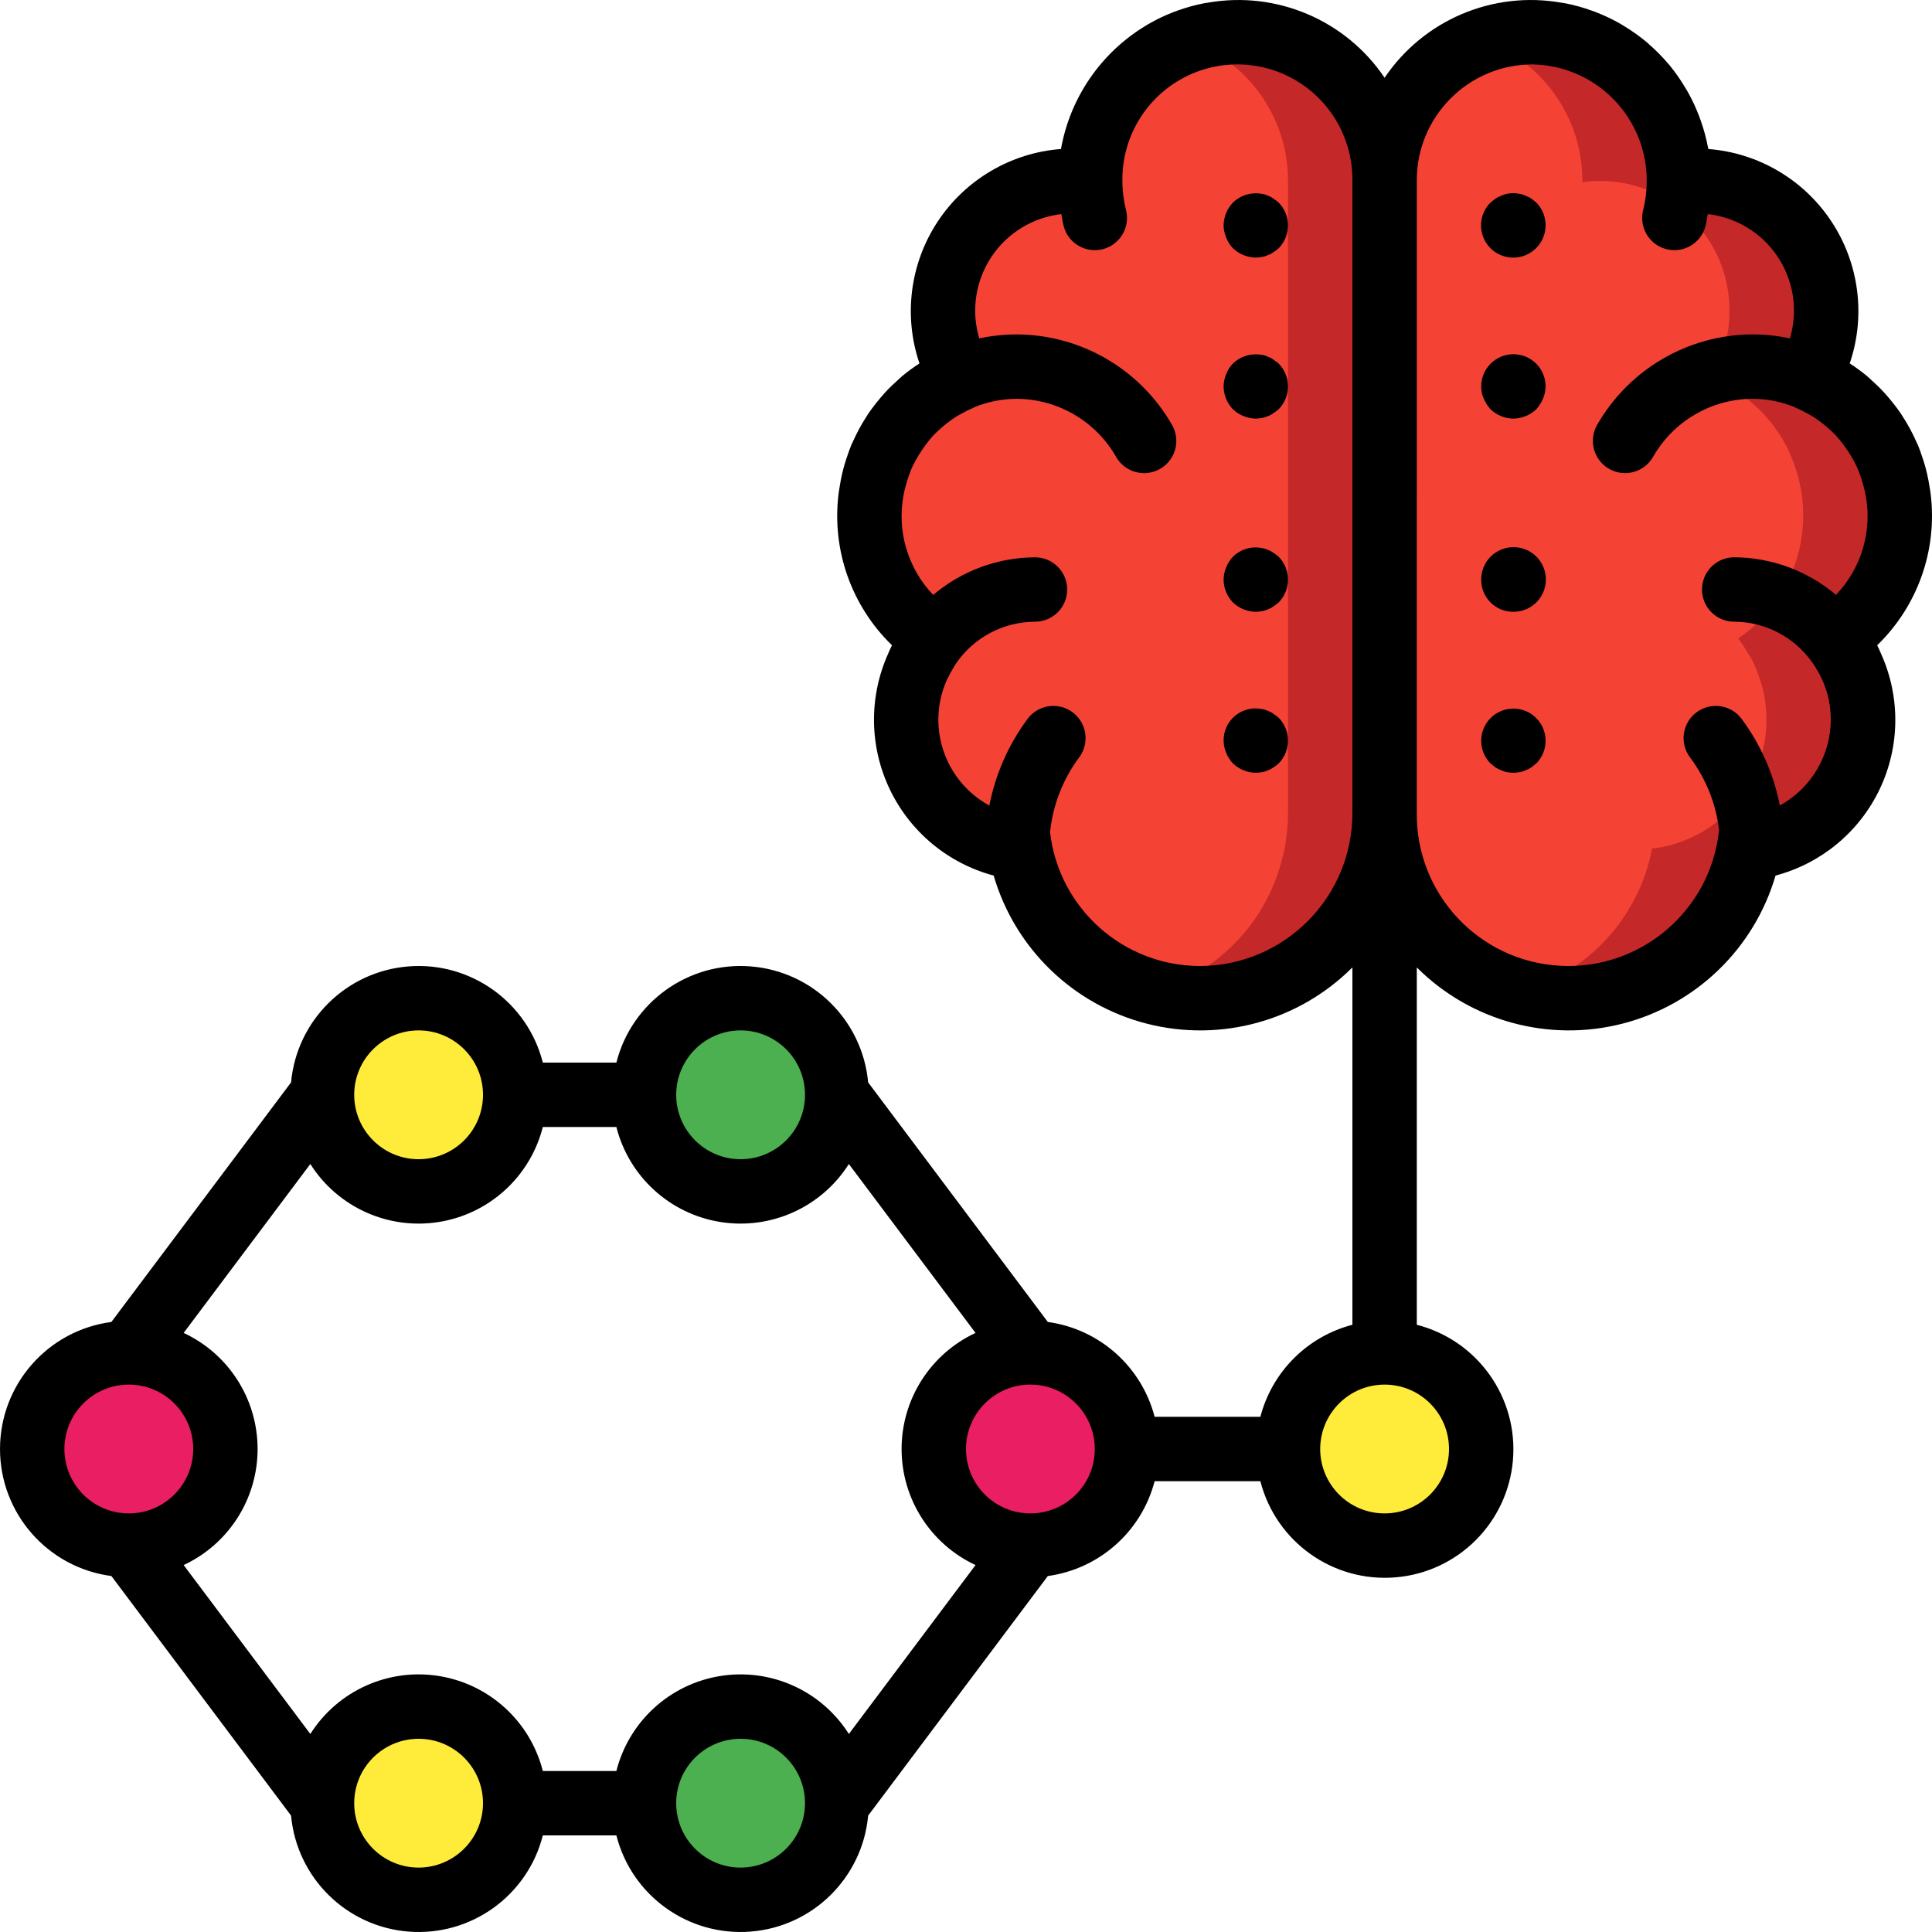 <?xml version="1.0" encoding="iso-8859-1"?>
<!-- Generator: Adobe Illustrator 19.0.0, SVG Export Plug-In . SVG Version: 6.00 Build 0)  -->
<svg version="1.1" id="Capa_1" xmlns="http://www.w3.org/2000/svg" xmlns:xlink="http://www.w3.org/1999/xlink" x="0px" y="0px"
	 viewBox="0 0 512.005 512.005" style="enable-background:new 0 0 512.005 512.005;" xml:space="preserve">
<g>
	<g transform="translate(1)">
		<path style="fill:#F44335;" d="M492.058,183.81c0.447,2.277,0.675,4.592,0.683,6.912c0.016,17.029-12.43,31.507-29.269,34.048
			c-0.339,0.057-0.685,0.057-1.024,0c-3.573,19.387-18.511,34.691-37.805,38.733c-19.295,4.042-39.119-3.979-50.173-20.301
			c-5.573-8.237-8.546-17.958-8.533-27.904c0.013,9.946-2.96,19.667-8.533,27.904c-11.043,16.296-30.827,24.32-50.102,20.319
			c-19.275-4.001-34.231-19.235-37.877-38.581c-0.346-0.027-0.688-0.084-1.024-0.171c-16.839-2.541-29.285-17.019-29.269-34.048
			c0.007-2.32,0.236-4.635,0.683-6.912c0.49-2.218,1.175-4.388,2.048-6.485c0.298-0.855,0.669-1.683,1.109-2.475
			c0.341-0.597,0.683-1.109,1.024-1.707c0-0.085,0.171-0.171,0.171-0.171c0.696-1.286,1.495-2.513,2.389-3.669
			c0-0.023,0.008-0.045,0.024-0.061c0.016-0.016,0.038-0.025,0.061-0.024c-10.804-7.367-17.259-19.606-17.238-32.683
			c0-1.28,0.085-2.475,0.171-3.669c0-0.341,0.085-0.683,0.085-0.939c0.094-0.889,0.236-1.772,0.427-2.645
			c0.576-3.089,1.521-6.097,2.816-8.96c0.341-0.853,0.768-1.707,1.109-2.475c0.085-0.085,0.085-0.171,0.171-0.171
			c0.515-1.043,1.114-2.042,1.792-2.987c0.605-0.944,1.26-1.856,1.963-2.731c0.512-0.683,1.109-1.28,1.707-1.963
			c0.085-0.085,0.171-0.256,0.256-0.341c0.597-0.597,1.28-1.28,1.963-1.877c2.055-1.946,4.315-3.663,6.741-5.12
			c0,0,0.085-0.171,0.171-0.085c1.638-0.961,3.35-1.788,5.12-2.475c0-0.085-0.085-0.085-0.085-0.171
			c-3.232-5.29-4.917-11.38-4.864-17.579c-0.056-18.916,15.218-34.304,34.133-34.389c1.628-0.014,3.254,0.1,4.864,0.341V47.96
			c-0.083-13.987,7.332-26.948,19.432-33.965s27.031-7.018,39.131,0c12.1,7.018,19.514,19.978,19.432,33.965
			c-0.155-14.035,7.243-27.071,19.373-34.134c12.13-7.063,27.119-7.063,39.249,0c12.13,7.063,19.528,20.099,19.373,34.134v0.341
			c1.61-0.241,3.236-0.355,4.864-0.341c18.916,0.086,34.189,15.473,34.133,34.389c0.053,6.199-1.632,12.289-4.864,17.579
			c0,0.085-0.085,0.085-0.085,0.171c1.77,0.686,3.482,1.514,5.12,2.475c0.085-0.085,0.171,0.085,0.171,0.085
			c2.426,1.457,4.687,3.174,6.741,5.12c0.683,0.597,1.365,1.28,1.963,1.877c0.085,0.085,0.171,0.256,0.256,0.341
			c0.597,0.683,1.195,1.28,1.707,1.963c0.702,0.875,1.357,1.786,1.963,2.731c0.678,0.945,1.277,1.944,1.792,2.987
			c0.085,0,0.085,0.085,0.171,0.171c0.341,0.768,0.768,1.621,1.109,2.475c1.295,2.863,2.24,5.871,2.816,8.96
			c0.191,0.873,0.333,1.756,0.427,2.645c0,0.256,0.085,0.597,0.085,0.939c0.085,1.195,0.171,2.389,0.171,3.669
			c0.021,13.077-6.434,25.315-17.237,32.683c0.023,0,0.045,0.008,0.061,0.024c0.016,0.016,0.025,0.038,0.024,0.061
			c0.894,1.157,1.693,2.384,2.389,3.669c0,0,0.171,0.085,0.171,0.171c0.341,0.597,0.683,1.109,1.024,1.707
			c0.44,0.791,0.812,1.619,1.109,2.475C490.883,179.422,491.569,181.592,492.058,183.81z"/>
		<g>
			<circle style="fill:#E91E63;" cx="33.136" cy="384.002" r="25.6"/>
			<circle style="fill:#E91E63;" cx="272.069" cy="384.002" r="25.6"/>
		</g>
		<g>
			<circle style="fill:#FFEB3A;" cx="365.936" cy="384.002" r="25.6"/>
			<circle style="fill:#FFEB3A;" cx="109.936" cy="477.869" r="25.6"/>
			<circle style="fill:#FFEB3A;" cx="109.936" cy="290.136" r="25.6"/>
		</g>
		<g>
			<circle style="fill:#4CAF50;" cx="195.269" cy="477.869" r="25.6"/>
			<circle style="fill:#4CAF50;" cx="195.269" cy="290.136" r="25.6"/>
		</g>
		<g>
			<path style="fill:#C52828;" d="M492.058,183.81c0.447,2.277,0.675,4.592,0.683,6.912c0.016,17.029-12.43,31.507-29.269,34.048
				c-0.339,0.057-0.685,0.057-1.024,0c-4.297,23.02-24.369,39.723-47.787,39.765c-4.267,0.001-8.515-0.573-12.629-1.707
				c17.881-5.062,31.362-19.799,34.816-38.059c0.339,0.057,0.685,0.057,1.024,0c16.839-2.541,29.285-17.019,29.269-34.048
				c-0.007-2.32-0.236-4.635-0.683-6.912c-0.489-2.218-1.175-4.388-2.048-6.485c-0.298-0.855-0.669-1.683-1.109-2.475
				c-0.341-0.597-0.683-1.109-1.024-1.707c0-0.085-0.171-0.171-0.171-0.171c-0.696-1.286-1.495-2.513-2.389-3.669
				c0-0.023-0.008-0.045-0.024-0.061c-0.016-0.016-0.038-0.025-0.061-0.024c10.804-7.367,17.258-19.606,17.237-32.683
				c0-1.28-0.085-2.475-0.171-3.669c0-0.341-0.085-0.683-0.085-0.939c-0.094-0.889-0.236-1.772-0.427-2.645
				c-0.576-3.089-1.521-6.097-2.816-8.96c-0.341-0.853-0.768-1.707-1.109-2.475c-0.085-0.085-0.085-0.171-0.171-0.171
				c-0.515-1.043-1.114-2.042-1.792-2.987c-0.605-0.944-1.26-1.856-1.963-2.731c-0.512-0.683-1.109-1.28-1.707-1.963
				c-0.085-0.085-0.171-0.256-0.256-0.341c-0.597-0.597-1.28-1.28-1.963-1.877c-2.055-1.946-4.315-3.663-6.741-5.12
				c0,0-0.085-0.171-0.171-0.085c-1.638-0.961-3.35-1.788-5.12-2.475c0-0.085,0.085-0.085,0.085-0.171
				c3.232-5.29,4.917-11.38,4.864-17.579c0.056-18.916-15.218-34.304-34.133-34.389c-1.628-0.014-3.254,0.1-4.864,0.341V47.96
				c0.077-16.714-10.436-31.644-26.197-37.205c4.104-1.482,8.436-2.232,12.8-2.219c10.401,0.05,20.356,4.234,27.671,11.629
				c7.315,7.395,11.39,17.394,11.327,27.795v0.341c1.61-0.241,3.236-0.355,4.864-0.341c18.916,0.086,34.189,15.473,34.133,34.389
				c0.053,6.199-1.632,12.289-4.864,17.579c0,0.085-0.085,0.085-0.085,0.171c1.77,0.686,3.482,1.514,5.12,2.475
				c0.085-0.085,0.171,0.085,0.171,0.085c2.426,1.457,4.687,3.174,6.741,5.12c0.683,0.597,1.365,1.28,1.963,1.877
				c0.085,0.085,0.171,0.256,0.256,0.341c0.597,0.683,1.195,1.28,1.707,1.963c0.702,0.875,1.357,1.786,1.963,2.731
				c0.678,0.945,1.277,1.944,1.792,2.987c0.085,0,0.085,0.085,0.171,0.171c0.341,0.768,0.768,1.621,1.109,2.475
				c1.295,2.863,2.24,5.871,2.816,8.96c0.191,0.873,0.333,1.756,0.427,2.645c0,0.256,0.085,0.597,0.085,0.939
				c0.085,1.195,0.171,2.389,0.171,3.669c0.021,13.077-6.434,25.315-17.237,32.683c0.023,0,0.045,0.008,0.061,0.024
				c0.016,0.016,0.025,0.038,0.024,0.061c0.894,1.157,1.693,2.384,2.389,3.669c0,0,0.171,0.085,0.171,0.171
				c0.341,0.597,0.683,1.109,1.024,1.707c0.44,0.791,0.812,1.619,1.109,2.475C490.883,179.422,491.569,181.592,492.058,183.81z"/>
			<path style="fill:#C52828;" d="M365.936,47.96v167.339c0.013,9.946-2.96,19.667-8.533,27.904
				c-11.653,17.196-32.949,25.084-52.992,19.627c11.168-3.09,20.875-10.045,27.392-19.627c5.573-8.237,8.546-17.958,8.533-27.904
				V47.96c0.04-16.702-10.459-31.613-26.197-37.205c4.104-1.481,8.436-2.232,12.8-2.219C348.573,8.703,366.003,26.325,365.936,47.96
				z"/>
		</g>
	</g>
	<g>
		<path d="M29.52,417.669l47.615,63.486c1.512,16.466,14.666,29.448,31.15,30.745s31.505-9.47,35.573-25.497h19.49
			c4.068,16.026,19.089,26.792,35.573,25.496s29.637-14.278,31.15-30.743l47.615-63.486c13.655-1.872,24.832-11.796,28.307-25.133
			h28.023c4.129,16.101,19.277,26.87,35.841,25.481c16.564-1.389,29.706-14.531,31.095-31.095
			c1.389-16.564-9.38-31.711-25.481-35.841v-94.704c14.25,14.239,34.954,19.906,54.47,14.91
			c19.516-4.997,34.948-19.917,40.602-39.252c12.128-3.21,22.228-11.596,27.612-22.927c5.384-11.331,5.507-24.458,0.336-35.888
			c-0.325-0.759-0.643-1.526-1.011-2.216c10.73-10.387,15.977-25.2,14.178-40.025c-0.076-0.668-0.198-1.32-0.301-1.98
			c-0.177-1.121-0.378-2.23-0.631-3.323c-0.186-0.816-0.392-1.62-0.619-2.42c-0.245-0.854-0.525-1.691-0.816-2.524
			c-0.316-0.917-0.622-1.834-0.992-2.726c-0.147-0.351-0.327-0.683-0.481-1.03c-1.003-2.261-2.181-4.439-3.525-6.516
			c-0.183-0.283-0.35-0.576-0.538-0.854c-0.67-0.99-1.39-1.936-2.133-2.872c-0.341-0.431-0.689-0.855-1.043-1.273
			c-0.703-0.824-1.414-1.634-2.173-2.409c-0.664-0.683-1.368-1.32-2.07-1.963c-0.523-0.472-1.011-0.977-1.557-1.427
			c-1.449-1.199-2.967-2.312-4.547-3.332l-0.029-0.021c4.281-12.597,2.502-26.466-4.82-37.575
			c-7.322-11.109-19.366-18.212-32.63-19.245c-0.026-0.147-0.087-0.282-0.115-0.428c-0.452-2.388-1.085-4.738-1.896-7.03
			c-0.15-0.431-0.303-0.856-0.466-1.28c-0.847-2.229-1.861-4.392-3.031-6.47c-0.194-0.343-0.406-0.67-0.608-1.008
			c-1.244-2.106-2.646-4.114-4.195-6.007c-0.115-0.139-0.245-0.263-0.361-0.401c-1.573-1.853-3.285-3.584-5.119-5.179
			c-0.172-0.15-0.328-0.313-0.502-0.461c-1.862-1.559-3.84-2.974-5.917-4.232c-0.336-0.206-0.664-0.418-1.006-0.617
			c-2.067-1.194-4.221-2.23-6.445-3.098c-0.394-0.154-0.789-0.295-1.188-0.439c-2.301-0.84-4.665-1.497-7.07-1.966
			c-0.327-0.062-0.66-0.097-0.989-0.153c-18.192-3.227-36.577,4.566-46.908,19.883c-10.322-15.306-28.689-23.101-46.869-19.89
			c-0.334,0.057-0.671,0.091-1.003,0.155c-2.404,0.467-4.768,1.123-7.07,1.961c-0.379,0.137-0.753,0.271-1.127,0.417
			c-2.267,0.879-4.463,1.933-6.568,3.151c-0.247,0.144-0.483,0.298-0.727,0.446c-11.819,7.147-19.983,19.042-22.403,32.64
			c-13.275,1.017-25.334,8.115-32.668,19.227c-7.334,11.112-9.118,24.991-4.833,37.597l-0.029,0.021
			c-1.58,1.021-3.098,2.133-4.547,3.332c-0.545,0.449-1.034,0.954-1.557,1.427c-0.703,0.643-1.407,1.28-2.07,1.963
			c-0.759,0.775-1.47,1.585-2.173,2.409c-0.355,0.419-0.703,0.844-1.043,1.273c-0.742,0.936-1.463,1.883-2.133,2.872
			c-0.188,0.278-0.355,0.572-0.538,0.854c-1.344,2.076-2.522,4.255-3.525,6.516c-0.155,0.347-0.334,0.679-0.481,1.03
			c-0.37,0.892-0.676,1.809-0.992,2.726c-0.291,0.834-0.57,1.67-0.816,2.524c-0.227,0.801-0.432,1.604-0.619,2.42
			c-0.253,1.094-0.454,2.203-0.631,3.323c-0.102,0.66-0.225,1.311-0.301,1.98c-1.798,14.824,3.445,29.635,14.17,40.025
			c-0.391,0.746-0.726,1.528-1.056,2.313c-5.101,11.43-4.936,24.522,0.452,35.82s15.456,19.667,27.549,22.899
			c5.654,19.336,21.087,34.255,40.602,39.252s40.22-0.671,54.47-14.91v94.704c-11.947,3.112-21.276,12.442-24.388,24.388H305.99
			c-3.474-13.337-14.651-23.261-28.306-25.133L230.07,286.85c-1.512-16.466-14.665-29.449-31.15-30.745
			c-16.484-1.296-31.506,9.471-35.573,25.498h-19.49c-4.068-16.026-19.089-26.792-35.573-25.496s-29.637,14.278-31.15,30.743
			L29.52,350.336c-16.892,2.228-29.518,16.628-29.518,33.667S12.628,415.441,29.52,417.669z M48.672,353.241l33.571-44.761
			c7.259,11.459,20.639,17.5,34.035,15.367c13.396-2.133,24.238-12.031,27.579-25.178h19.49
			c3.341,13.146,14.183,23.045,27.579,25.177s26.776-3.908,34.035-15.367l33.571,44.761c-11.955,5.575-19.597,17.571-19.597,30.761
			c0,13.191,7.642,25.187,19.597,30.761l-33.571,44.761c-7.259-11.459-20.639-17.5-34.035-15.367
			c-13.396,2.133-24.238,12.031-27.579,25.177h-19.49c-3.341-13.146-14.183-23.045-27.579-25.177
			c-13.396-2.133-26.776,3.908-34.035,15.367l-33.572-44.761c11.955-5.575,19.597-17.571,19.597-30.761
			C68.269,370.812,60.627,358.816,48.672,353.241z M110.936,494.936c-9.426,0-17.067-7.641-17.067-17.067
			s7.641-17.067,17.067-17.067s17.067,7.641,17.067,17.067C127.991,487.29,120.357,494.925,110.936,494.936z M196.269,494.936
			c-9.426,0-17.067-7.641-17.067-17.067s7.641-17.067,17.067-17.067c9.426,0,17.067,7.641,17.067,17.067
			C213.325,487.29,205.69,494.925,196.269,494.936z M405.944,17.069c8.162,0.084,15.957,3.407,21.67,9.238
			c5.712,5.831,8.874,13.692,8.79,21.855c-0.014,2.528-0.33,5.046-0.943,7.499c-0.752,2.953,0.129,6.084,2.311,8.211
			c2.182,2.128,5.333,2.93,8.267,2.104c2.934-0.826,5.204-3.154,5.956-6.107c0.263-1.029,0.399-2.088,0.592-3.134
			c7.572,0.86,14.375,5.03,18.576,11.388c4.201,6.358,5.369,14.251,3.19,21.554c-3.251-0.701-6.566-1.055-9.892-1.058
			c-17.033,0.055-32.741,9.199-41.2,23.983c-2.343,4.091-0.925,9.307,3.167,11.65s9.307,0.925,11.65-3.167
			c5.406-9.484,15.467-15.357,26.383-15.4c3.835,0.015,7.63,0.768,11.181,2.218c0.073,0.032,0.119,0.102,0.194,0.132
			c1.082,0.453,2.135,0.971,3.154,1.552c0.436,0.242,0.887,0.458,1.31,0.721c0.87,0.545,1.711,1.134,2.519,1.766
			c0.606,0.468,1.19,0.959,1.759,1.47c0.697,0.624,1.394,1.25,2.03,1.935c0.63,0.679,1.189,1.42,1.757,2.154
			c0.829,1.07,1.587,2.194,2.27,3.363c0.535,0.886,1.025,1.798,1.468,2.733c0.328,0.718,0.591,1.465,0.864,2.208
			c0.379,1.032,0.702,2.083,0.968,3.15c0.164,0.654,0.332,1.306,0.454,1.973c1.856,9.61-1.062,19.523-7.829,26.594
			c-7.542-6.387-17.092-9.913-26.974-9.961c-4.713,0-8.533,3.82-8.533,8.533c0,4.713,3.82,8.533,8.533,8.533
			c8.16,0.036,15.806,3.987,20.555,10.623c0.378,0.48,0.721,0.986,1.029,1.514c0.042,0.084,0.1,0.163,0.144,0.246
			c0.588,0.945,1.115,1.927,1.577,2.94c0.083,0.192,0.158,0.336,0.245,0.552c1.354,3.179,2.051,6.599,2.05,10.054
			c-0.016,9.487-5.189,18.215-13.503,22.785c-1.621-8.329-5.091-16.188-10.155-22.997c-2.835-3.765-8.185-4.518-11.95-1.683
			c-3.765,2.835-4.518,8.185-1.683,11.95c4.217,5.628,6.869,12.272,7.685,19.256c-2.224,21.361-20.858,37.193-42.298,35.937
			c-21.44-1.256-38.098-19.156-37.812-40.63V47.919C375.386,30.993,389.018,17.193,405.944,17.069z M318.177,256.002
			c-20.389,0.063-37.569-15.207-39.9-35.463c0.739-7.171,3.399-14.01,7.7-19.795c2.835-3.765,2.081-9.115-1.684-11.95
			c-3.765-2.835-9.115-2.081-11.95,1.684c-5.063,6.809-8.533,14.668-10.154,22.997c-11.765-6.415-16.696-20.743-11.371-33.039
			c0.157-0.392,0.329-0.627,0.49-0.961c0.377-0.798,0.795-1.577,1.251-2.332c0.044-0.083,0.102-0.161,0.143-0.244
			c0.186-0.345,0.395-0.678,0.596-0.984c4.726-6.954,12.579-11.127,20.987-11.154c4.713,0,8.533-3.821,8.533-8.533
			c0-4.713-3.82-8.533-8.533-8.533c-9.883,0.048-19.432,3.575-26.974,9.962c-6.767-7.071-9.685-16.984-7.829-26.594
			c0.121-0.667,0.289-1.318,0.453-1.971c0.267-1.069,0.591-2.122,0.97-3.156c0.272-0.741,0.535-1.485,0.862-2.201
			c1.038-2.154,2.29-4.197,3.738-6.099c0.568-0.734,1.126-1.475,1.757-2.154c0.637-0.685,1.333-1.311,2.03-1.935
			c0.57-0.511,1.153-1.003,1.759-1.47c0.808-0.632,1.649-1.221,2.518-1.766c0.424-0.263,0.876-0.48,1.314-0.722
			c1.018-0.58,2.071-1.098,3.152-1.551c0.074-0.03,0.12-0.101,0.194-0.132c3.55-1.449,7.346-2.202,11.181-2.218
			c10.916,0.043,20.977,5.916,26.383,15.4c1.515,2.647,4.328,4.284,7.378,4.295c3.05,0.011,5.874-1.606,7.408-4.242
			c1.534-2.636,1.546-5.89,0.031-8.537c-8.459-14.784-24.167-23.928-41.2-23.983c-3.325,0.003-6.641,0.358-9.892,1.058
			c-2.179-7.303-1.011-15.196,3.19-21.554c4.201-6.358,11.004-10.529,18.576-11.388c0.193,1.046,0.329,2.105,0.592,3.134
			c1.162,4.566,5.805,7.325,10.371,6.162c4.566-1.162,7.325-5.805,6.162-10.371c-0.637-2.531-0.959-5.131-0.958-7.742
			c-0.135-10.977,5.644-21.178,15.128-26.706s21.209-5.528,30.693,0c9.484,5.528,15.263,15.729,15.128,26.706v167.388
			C358.508,237.643,340.513,255.849,318.177,256.002z M366.936,366.936c9.426,0,17.067,7.641,17.067,17.067
			s-7.641,17.067-17.067,17.067s-17.067-7.641-17.067-17.067C349.88,374.581,357.514,366.947,366.936,366.936z M290.136,384.002
			c0,9.426-7.641,17.067-17.067,17.067c-9.426,0-17.067-7.641-17.067-17.067s7.641-17.067,17.067-17.067
			C282.49,366.947,290.125,374.581,290.136,384.002z M196.269,273.069c9.426,0,17.067,7.641,17.067,17.067
			s-7.641,17.067-17.067,17.067c-9.426,0-17.067-7.641-17.067-17.067C179.213,280.715,186.848,273.08,196.269,273.069z
			 M110.936,273.069c9.426,0,17.067,7.641,17.067,17.067s-7.641,17.067-17.067,17.067s-17.067-7.641-17.067-17.067
			C93.88,280.715,101.514,273.08,110.936,273.069z M34.136,366.936c9.426,0,17.067,7.641,17.067,17.067s-7.641,17.067-17.067,17.067
			s-17.067-7.641-17.067-17.067C17.08,374.581,24.714,366.947,34.136,366.936z"/>
		<path d="M337.494,189.186c-0.435-0.339-0.926-0.6-1.45-0.771c-0.51-0.258-1.059-0.43-1.625-0.508
			c-2.502-0.513-5.101,0.133-7.072,1.757c-1.971,1.624-3.102,4.052-3.078,6.606c0.014,1.115,0.246,2.216,0.683,3.242
			c0.413,1.044,1.021,2,1.792,2.817c1.636,1.558,3.799,2.441,6.058,2.475c0.542-0.016,1.083-0.073,1.617-0.171
			c0.566-0.082,1.115-0.255,1.625-0.512c0.524-0.171,1.015-0.432,1.45-0.771c0.49-0.291,0.949-0.633,1.367-1.021
			c3.3-3.365,3.3-8.752,0-12.117C338.436,189.869,338.002,189.528,337.494,189.186z"/>
		<path d="M337.494,146.519c-0.435-0.339-0.926-0.6-1.45-0.771c-0.51-0.258-1.059-0.43-1.625-0.508
			c-2.783-0.561-5.661,0.303-7.675,2.304c-0.772,0.814-1.38,1.769-1.792,2.813c-0.438,1.027-0.67,2.13-0.683,3.246
			c0.014,2.263,0.9,4.433,2.475,6.059c1.636,1.558,3.8,2.441,6.059,2.475c0.542-0.016,1.083-0.073,1.617-0.171
			c0.566-0.082,1.115-0.255,1.625-0.512c0.524-0.171,1.015-0.432,1.45-0.771c0.508-0.337,0.942-0.679,1.367-1.021
			c3.3-3.365,3.3-8.752,0-12.117C338.442,147.156,337.984,146.812,337.494,146.519z"/>
		<path d="M337.494,95.319c-0.435-0.339-0.926-0.6-1.45-0.771c-0.51-0.258-1.059-0.43-1.625-0.508
			c-2.78-0.518-5.64,0.34-7.675,2.304c-0.79,0.8-1.4,1.759-1.792,2.813c-0.438,1.027-0.67,2.13-0.683,3.246
			c0.014,2.263,0.9,4.433,2.475,6.059c1.636,1.558,3.8,2.441,6.059,2.475c0.542-0.016,1.083-0.073,1.617-0.171
			c0.566-0.082,1.115-0.255,1.625-0.513c0.524-0.171,1.015-0.432,1.45-0.771c0.508-0.337,0.942-0.679,1.367-1.021
			c3.3-3.365,3.3-8.752,0-12.117C338.436,96.002,338.002,95.661,337.494,95.319z"/>
		<path d="M337.494,52.652c-0.435-0.339-0.926-0.6-1.45-0.771c-0.51-0.258-1.059-0.43-1.625-0.508
			c-2.78-0.518-5.64,0.34-7.675,2.304c-1.561,1.634-2.445,3.799-2.475,6.059c0.014,1.115,0.246,2.216,0.683,3.242
			c0.413,1.044,1.021,2,1.792,2.817c1.636,1.558,3.799,2.441,6.058,2.475c0.542-0.016,1.083-0.073,1.617-0.171
			c0.566-0.082,1.115-0.255,1.625-0.513c0.524-0.171,1.015-0.432,1.45-0.771c0.49-0.291,0.949-0.633,1.367-1.021
			c3.3-3.365,3.3-8.752,0-12.117C338.436,53.336,338.002,52.994,337.494,52.652z"/>
		<path d="M396.286,203.348c0.477,0.324,0.996,0.583,1.542,0.771c0.483,0.245,1,0.418,1.533,0.513
			c0.565,0.098,1.136,0.155,1.708,0.171c0.542-0.016,1.083-0.073,1.617-0.171c0.566-0.082,1.115-0.255,1.625-0.512
			c0.543-0.188,1.059-0.447,1.533-0.771c0.425-0.338,0.858-0.679,1.283-1.021c3.313-3.34,3.298-8.73-0.032-12.052
			s-8.721-3.322-12.052,0s-3.345,8.712-0.033,12.052C395.436,202.669,395.861,203.01,396.286,203.348z"/>
		<path d="M401.069,162.136c3.472,0.014,6.609-2.068,7.944-5.273c1.335-3.205,0.604-6.898-1.851-9.353
			c-2.455-2.455-6.148-3.186-9.353-1.851c-3.205,1.335-5.287,4.472-5.273,7.944c-0.022,2.27,0.87,4.453,2.475,6.058
			C396.616,161.266,398.799,162.158,401.069,162.136z"/>
		<path d="M395.01,108.461c1.627,1.572,3.796,2.459,6.059,2.475c2.259-0.035,4.421-0.918,6.059-2.475
			c0.753-0.83,1.359-1.783,1.792-2.817c0.437-1.026,0.669-2.127,0.683-3.242c0-4.713-3.82-8.533-8.533-8.533
			s-8.533,3.821-8.533,8.533c-0.031,1.119,0.203,2.23,0.683,3.242C393.651,106.678,394.257,107.631,395.01,108.461z"/>
		<path d="M401.069,68.269c3.45-0.014,6.556-2.096,7.879-5.282c1.323-3.187,0.606-6.856-1.82-9.31
			c-0.425-0.341-0.858-0.683-1.283-1.025c-0.475-0.324-0.99-0.583-1.533-0.771c-0.51-0.258-1.059-0.43-1.625-0.508
			c-1.093-0.258-2.232-0.258-3.325,0c-0.534,0.091-1.051,0.263-1.533,0.508c-0.546,0.187-1.064,0.447-1.542,0.771l-1.275,1.025
			c-2.462,2.441-3.201,6.129-1.872,9.331S397.602,68.289,401.069,68.269z"/>
	</g>
</g>
<g>
</g>
<g>
</g>
<g>
</g>
<g>
</g>
<g>
</g>
<g>
</g>
<g>
</g>
<g>
</g>
<g>
</g>
<g>
</g>
<g>
</g>
<g>
</g>
<g>
</g>
<g>
</g>
<g>
</g>
</svg>
